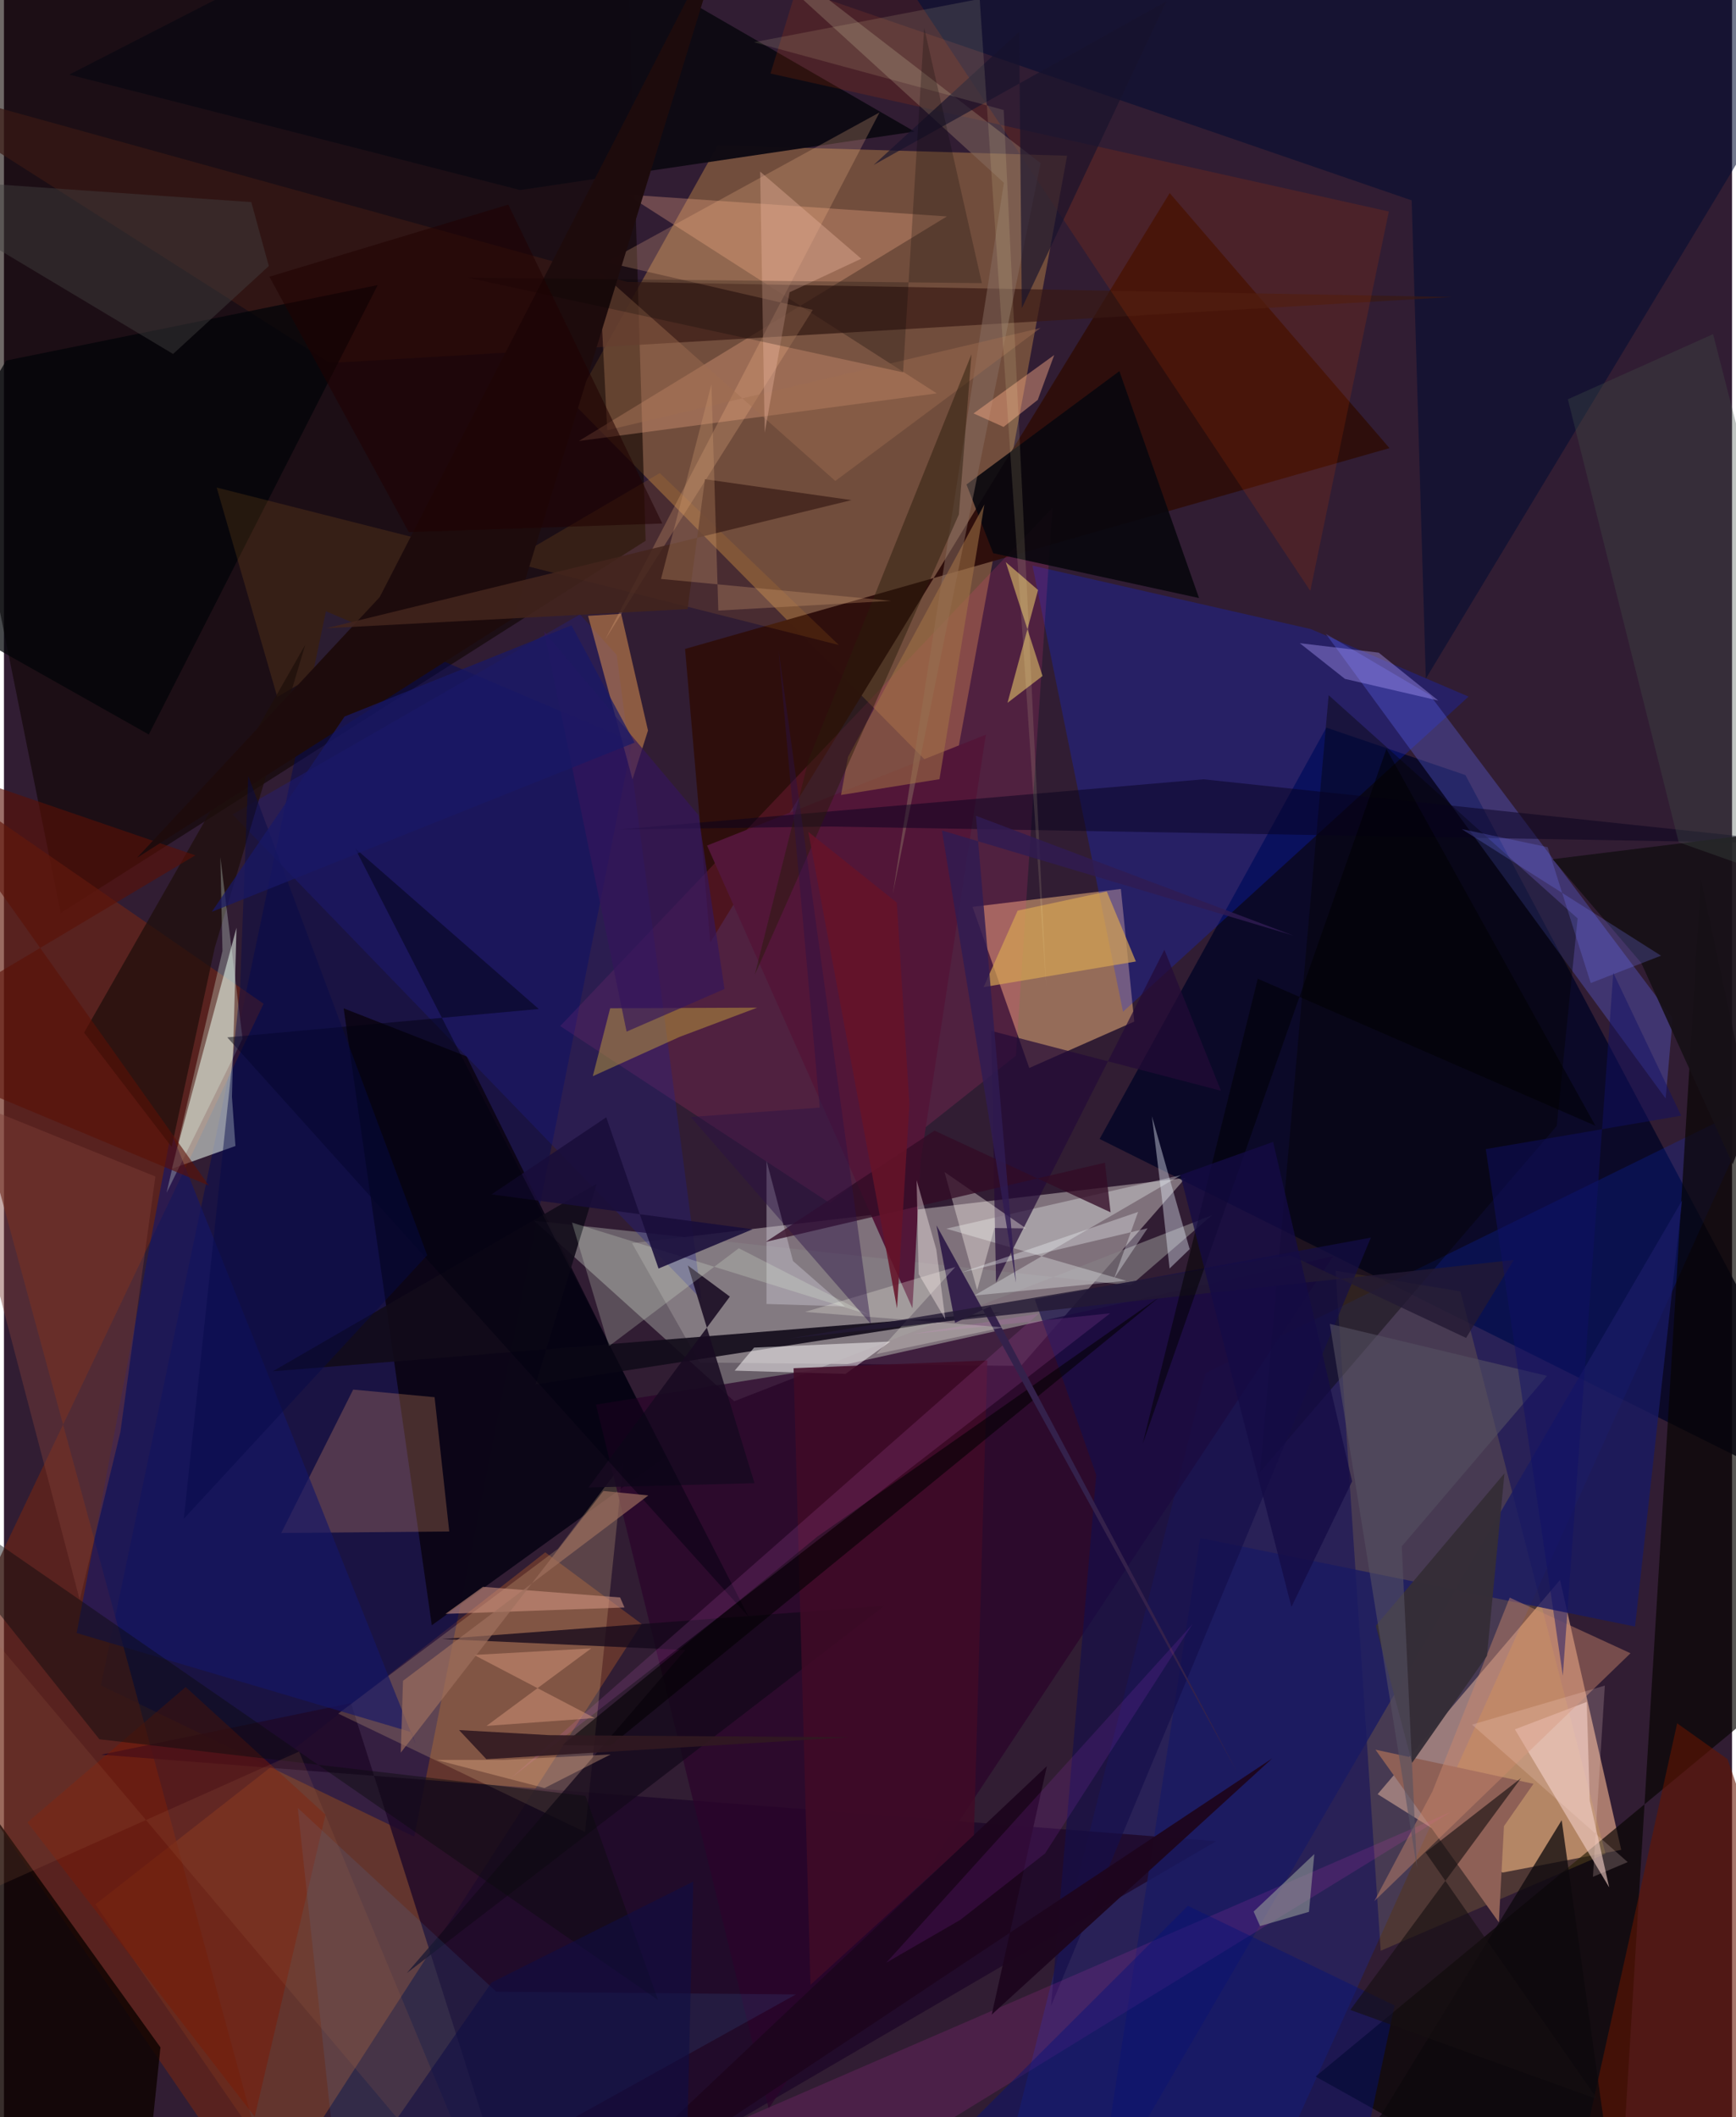 <svg xmlns="http://www.w3.org/2000/svg" width="228" height="278" viewBox="0 0 836 1024"><path fill="#311d33" d="M0 0h836v1024H0z"/><path fill="#9b8f95" fill-opacity=".733" d="M303.847 601.296l267.786-31.61-79.61 90.973-155.483-1.665z"/><path fill="#b78147" fill-opacity=".482" d="M514.329 75.321l-169.05-5.05-69.751 124.967 182.797 185.169z"/><path fill="#e2a788" fill-opacity=".675" d="M752.787 764.174l29.612 130.532-57.451 10.996-60.4-37.92z"/><path fill="#85452b" fill-opacity=".596" d="M308.493 785.443l-173.006 268.153L44.27 921.073l217.589-170.274z"/><path fill="#0f0500" fill-opacity=".596" d="M310.424 261.539L300.622-62-62-1.958l89.441 443.556z"/><path fill="#fabb80" fill-opacity=".498" d="M540.335 429.966l-71.772 8.658 27.453 77.92 50.79-22.44z"/><path fill="#030525" fill-opacity=".812" d="M707.03 374.88l-67.305-22.969L530.05 550.878 898 734.158z"/><path fill="#0634f2" fill-opacity=".192" d="M848.421 533.038L581.273 664.147 474.621 1086h123.676z"/><path fill="#000858" fill-opacity=".463" d="M46.887 815.158l151.607 73.182 105.388-529.66-148.13-63.042z"/><path fill="#092bff" fill-opacity=".247" d="M632.214 304.256l76.322 32.664-167.174 152.438-43.787-215.79z"/><path fill="#6a2617" fill-opacity=".678" d="M136.519 1086L-38.652 830.212l164.237-344.747L-62 355.738z"/><path fill="#e8f4ea" fill-opacity=".565" d="M110.286 530.447l2.21-81.74-31.358 116.617 30.848-11.045z"/><path fill="#0c0617" fill-opacity=".98" d="M223.807 510.95l96.084 193.635-112.91 81.5-42.643-298.377z"/><path fill="#2f0f0d" fill-opacity=".992" d="M563.957 93.389l-222.26 362.439-12.193-141.965 340.779-97.123z"/><path fill="#060400" fill-opacity=".671" d="M898 786.344l-263.48 218.009L780.663 1086l40.266-660.803z"/><path fill="#1e0828" fill-opacity=".812" d="M167.88 823.75L47.088 848.679l539.37 41.828L251.2 1086z"/><path fill="#ff3990" fill-opacity=".149" d="M399.545 581.92l-130.453-85.641 238.15-250.71-17.661 264.984z"/><path fill="#ffb68f" fill-opacity=".294" d="M456.152 104.684l-178.01 108.6 173.104-23.032-149.87-96.125z"/><path fill="#e1b989" fill-opacity=".243" d="M281.13 886.1l-119.432-57.288 106.317-79.73 31.603-41.678z"/><path fill="#000c31" fill-opacity=".553" d="M681.018 96.912l6.846 231.33L898-19.927 251.498-50.776z"/><path fill="#fbd03a" fill-opacity=".145" d="M644.218 614.627l60.387 9.96 70.17 271.988-108.747 46.938z"/><path fill="#656fff" fill-opacity=".298" d="M807.302 492.506l-117.403-156.26-50.434-29.71 164.413 224.767z"/><path fill="#857f84" fill-opacity=".671" d="M256.475 590.427l96.797 87.31 231.13-89.954-39.327 33.936z"/><path fill="#2b042b" fill-opacity=".737" d="M286.4 679.36l118.624-18.925 238.047-52.862-273.113 412.28z"/><path fill="#1d1e92" fill-opacity=".31" d="M110.587 393.928l168.072-96.763 17.753 19.587 41.057 311.784z"/><path fill="#f6a471" fill-opacity=".255" d="M208.327 675.772l7.09 64.949-81.263.722 34.788-69.347z"/><path fill="#df9350" fill-opacity=".525" d="M298.589 296.884l-16.02.977 21.509 79.109 7.488-23.654z"/><path fill="#120c1a" fill-opacity=".91" d="M130.026 663.264l352.627-28.463-225.499 34.829 29.569-97.065z"/><path fill="#0f0300" fill-opacity=".827" d="M-62 1086l128.333-5.604 9.377-90.155L-62 798.794z"/><path fill="#3a1914" fill-opacity=".686" d="M301.572 136.362L-62 35.75l219.622 139.818 543.015-31.92z"/><path fill="#0e0a13" fill-opacity=".973" d="M31.609 36.088L222.913-62 440.522 63.643l-190.829 28.27z"/><path fill="#191a63" fill-opacity=".788" d="M811.817 580.628L789.086 786.72 578.74 743.893 528.899 1066.3z"/><path fill="#141667" fill-opacity=".651" d="M35.186 789.84l45.702-242.338L199.05 843.344l-1.96-5.571z"/><path fill="#661500" fill-opacity=".58" d="M833.822 850.843L898 1036.748l-139.643 27L809.45 833.51z"/><path fill="#bc3800" fill-opacity=".188" d="M631.984 285.813l37.984-183.514L370.836 35.56 400.684-62z"/><path fill="#040300" fill-opacity=".392" d="M607.684 711.96l143.51-167.391 10.103-100.363-120.445-107.958z"/><path fill="#efcbc3" fill-opacity=".627" d="M730.933 836.423l45.626 76.426-9.392-41.926-1.454-47.77z"/><path fill="#fbbb90" fill-opacity=".235" d="M423.571 54.38l-132.277 72.446 99.989 23.06-100.386 159.353z"/><path fill="#521638" d="M475.012 355.345l-31.505 205.77-4.003 71.662-99.359-223.814z"/><path fill="#fffefd" fill-opacity=".49" d="M353.499 662.931l53.614 1.582 21.684-15.662-65.903 2.945z"/><path fill="#08070e" fill-opacity=".902" d="M465.644 234.333l12.906 33.223 99.578 21.692-38.52-109.735z"/><path fill="#7d1905" fill-opacity=".486" d="M121.304 1023.792L11.37 881.424l76.533-65.47 67.652 61.716z"/><path fill="#000307" fill-opacity=".722" d="M70.069 355.245l110.736-217.357L1.074 174.394-62 280.752z"/><path fill="#150e4a" fill-opacity=".663" d="M661.27 598.593L506.568 970.15l21.833-256.77-29.707-84.953z"/><path fill="#866e61" fill-opacity=".506" d="M501.517 78.9L318.758-62 483.737 88.41l-53.771 344.093z"/><path fill="#f69d22" fill-opacity=".125" d="M317.26 228.82l86.641 83.155-300.991-76.159 29.323 101.295z"/><path fill="#f6fdfd" fill-opacity=".322" d="M455.83 594.263l113.58-25.902-99.977 58.235 73.47-7.124z"/><path fill="#1e0e0b" fill-opacity=".722" d="M38.767 499.45l106.987-187.585-43.783 146.549-20.836 96.331z"/><path fill="#8e6056" d="M725.66 883.25l14.279-20.488-76.45-16.507 59.708 83.511z"/><path fill="#c3a23c" fill-opacity=".478" d="M293.264 487.665l71.15-.301-37.488 14.114-42.068 19.038z"/><path fill="#14091a" fill-opacity=".769" d="M425.919 776.664L194.877 954.322l134.745-156.285-117.69-5.296z"/><path fill="#230a37" fill-opacity=".714" d="M479.94 620.301l-2.357-121.708 111.183 28.979-27.38-68.218z"/><path fill="#ff3ad9" fill-opacity=".125" d="M323.577 1011.21l72.768 51.78 303.933-186.772-352.197 152.61z"/><path fill="#e6effb" fill-opacity=".408" d="M573.606 604.168l-9.716 9.365-3.804-34.853-4.737-38.82z"/><path fill="#449bfb" fill-opacity=".11" d="M383.105 964.642L164.761 1086l-22.619-211.545 96.05 88.86z"/><path fill="#a17146" fill-opacity=".565" d="M404.934 384.51l3.396-18.424 65.958-122.056-21.708 132.835z"/><path fill="#7e3f37" fill-opacity=".439" d="M-27.862 528.147L73.25 569.031 56.34 692.576 36.647 773.74z"/><path fill="#400b27" fill-opacity=".867" d="M475.732 658l-6.498 229.969-79.072 72.052-8.167-298.262z"/><path fill="#ffe272" fill-opacity=".494" d="M485.489 339.938l16.952-12.99-17.807-55.089 15.631 13.511z"/><path fill="#170a21" fill-opacity=".867" d="M282.758 719.457l80.329-2.1-32.238-105.287 20.322 15.048z"/><path fill="#04117a" fill-opacity=".431" d="M672.755 969.968L648.087 1086l-183.46-56.274 108.146-107.941z"/><path fill="#d6a453" fill-opacity=".698" d="M473.934 477.427l73.657-12.391-14.076-33.85-43.13 9.265z"/><path fill="#cdc8d3" fill-opacity=".431" d="M368.907 561.414l12.82 48.508 25.07 21.938-37.9-1.18z"/><path fill="#433f3f" fill-opacity=".459" d="M119.663 97.747l8.464 30.933-46.305 42.522L-62 85.116z"/><path fill="#9f6d51" fill-opacity=".439" d="M402.193 232.617L287.979 131.19l3.864 76.89 209.608-49.427z"/><path fill="#08011e" fill-opacity=".482" d="M580.297 376.921l293.824 31.156-474.774-8.321-101.814 1.463z"/><path fill="#0d0d0e" fill-opacity=".459" d="M316.427 967.323L-62 705.558l108.16 135.66 235.192 27.41z"/><path fill="#e8f6dd" fill-opacity=".227" d="M418.376 635.912l-62.874-32.173-62.846 47.38-17.863-59.807z"/><path fill="#fef7ee" fill-opacity=".369" d="M494.469 594.142l-15.299-.19-8.354 29.99-15.813-57.09z"/><path fill="#e6feee" fill-opacity=".275" d="M104.694 414.574l10.732 87.77-36.754 74.537 27.037-116.956z"/><path fill="#320b25" fill-opacity=".765" d="M532.613 562.347l-164.086 38.312 81.623-53.81 85.202 39.508z"/><path fill="#17132c" fill-opacity=".663" d="M491.11 15.377l1.317 133.68L562.362.615 420.709 79.8z"/><path fill="#171117" fill-opacity=".937" d="M749.217 415.553l42.864 50.185 44.262 97.418L898 397.17z"/><path fill="#d08a6d" fill-opacity=".435" d="M728.44 772.713l58.437 26.906-123.945 119.894 28.129-53.075z"/><path fill="#190d3a" fill-opacity=".871" d="M235.864 577.692l126.297 16.868-45.494 18.978-25.298-73.143z"/><path fill="#d39682" fill-opacity=".561" d="M213.603 780.572l18.115-13.075 66.36 5.142 2.118 4.847z"/><path fill="#352d37" fill-opacity=".976" d="M663.683 786.314l17.534 66.316 36.208-51.742 8.477-88.288z"/><path fill="#feae88" fill-opacity=".439" d="M508.086 171.716l-7.966 21.693-16.54 13.081-14.523-6.534z"/><path fill="#2a1b0b" fill-opacity=".486" d="M468.047 171.387l-78.811 196.148-26.012 103.983 98.737-222.679z"/><path fill="#000010" fill-opacity=".475" d="M360.281 782.045L108.038 501.743l150.684-13.726-88.887-77.78z"/><path fill="#020102" fill-opacity=".584" d="M270.229 844.011l123.3-100.846L559.144 627.19 293.38 844.397z"/><path fill="#5b1005" fill-opacity=".6" d="M92.587 413.68L-62 505.947l161.112 67.464-147.773-208.138z"/><path fill="#e571de" fill-opacity=".141" d="M535.173 635.193l-96.583 10.144 61.95-9.948-255.726 224.976z"/><path fill="#afa0fd" fill-opacity=".392" d="M648.723 328.349l45.17 10.484-28.828-23.162-38.18-4.586z"/><path fill="#1e0c0d" fill-opacity=".992" d="M181.737 288.852L64.382 414.872l182.115-115.896 103.588-337.36z"/><path fill="#0d090c" fill-opacity=".749" d="M774.37 1029l-165.047 57 57.094-63.292 87.172-142.335z"/><path fill="#99a19b" fill-opacity=".565" d="M604.562 924.55l29.358-27.812-2.592 27.951-23.666 6.887z"/><path fill="#35224c" fill-opacity=".996" d="M596.757 857.45L477.154 631.808l-17.022 8.005-9.008-47.152z"/><path fill="#405146" fill-opacity=".329" d="M898 438.51l-87.81-31.138-53.616-214.258 70.25-31.498z"/><path fill="#fff6b9" fill-opacity=".122" d="M504.192 477.144L483.64 53.21 362.807 20.424 472.035-.507z"/><path fill="#35155b" fill-opacity=".675" d="M301.218 498.955l-39.935-193.517 74.728 88.82 12.57 84.082z"/><path fill="#555062" fill-opacity=".588" d="M683.554 903.48l-42.138-263.164 105.068 25.15-70.26 82.45z"/><path fill="#ffffef" fill-opacity=".247" d="M460.215 612.812l-72.69 21.726 95.877 7.45-61.42 12.924z"/><path fill="#e6b19b" fill-opacity=".404" d="M414.724 125.13L365.822 83l2.217 126.271 12.006-67.9z"/><path fill="#000400" fill-opacity=".224" d="M473.08 136.935l-27.898-123.5-10.22 166.645-210.537-45.77z"/><path fill="#060948" fill-opacity=".459" d="M118.181 375.348l-4.005 103.427-27.163 255.804 117.734-127.485z"/><path fill="#2b1246" fill-opacity=".431" d="M394.646 535.713l-62.413 4.542 87.214 100.172-44.7-325.824z"/><path fill="#311921" fill-opacity=".894" d="M233.38 850.855L409 840.245l-145.238-1.013-43.608-2.457z"/><path fill="#43251d" fill-opacity=".855" d="M330.72 294.575l8.407-62.803 70.895 10.12-254.167 61.98z"/><path fill="#f5fbfe" fill-opacity=".333" d="M537.084 618.275l16.171-24.213-89.962 21.367 85.373-29.253z"/><path fill="#d7977e" fill-opacity=".482" d="M285.766 830.955l-52.317 3.805 50.656-37.495-56.69 3.176z"/><path fill="#160f11" fill-opacity=".612" d="M733.93 859.995l-46.207 35.922 83.09 119.337-119.498-43.117z"/><path fill="#d19d71" fill-opacity=".302" d="M342.251 185.882l-24.384 94.137 111.294 10.583-83.57 4.716z"/><path fill="#231933" fill-opacity=".808" d="M730.371 609.417l-23.023 37.695-85.087-40.057-242.203 40.31z"/><path fill="#9e705e" fill-opacity=".663" d="M193.04 812.951l-1.068 34.725 98.033-126.54 21.722 2.135z"/><path fill="#000001" fill-opacity=".51" d="M550.851 698.44L668.79 362.242l101.114 182.247-163.347-71.111z"/><path fill="#787bff" fill-opacity=".243" d="M705.216 401.007l96.422 61.227-34.002 13.233-20.838-65.734z"/><path fill="#1d061e" fill-opacity=".969" d="M504.545 854.189L259.094 1086l354.497-235.55-135.725 123.925z"/><path fill="#0f0f67" fill-opacity=".471" d="M754.138 810.49l24.401-339.958 32.864 69.093-94.527 16.145z"/><path fill="#fff2f1" fill-opacity=".384" d="M441.522 570.826l.983 45.402 12.884 21.806-4.35-33.707z"/><path fill="#a46147" fill-opacity=".176" d="M242.095 1086l-99.322-238.838L-62 938.719v-213.51z"/><path fill="#ffdfd9" fill-opacity=".2" d="M710.198 834.143l64.253-18.874-5.742 92.475 16.81-7.116z"/><path fill="#fec197" fill-opacity=".31" d="M261.515 864.815l31.988-16.26-51.925 2.65-32.402-.007z"/><path fill="#150b45" fill-opacity=".757" d="M652.2 716.47l-29.347 60.744-53.74-208.924 44.873-15.99z"/><path fill="#cc3ffd" fill-opacity=".122" d="M462.653 928.57l40.992-32.101 71.369-110.94-148.15 163.74z"/><path fill="#0e0d45" fill-opacity=".573" d="M329.262 1086l4.207-175.95-97.583 48.835-71.405 102.797z"/><path fill="#661329" fill-opacity=".867" d="M432.058 632.822l5.975-98.659-6.084-97.6-42.824-34.234z"/><path fill="#301b52" fill-opacity=".82" d="M489.585 620.488l-35.821-218.823 169.972 50.817-153.518-57.918z"/><path fill="#210100" fill-opacity=".537" d="M195.842 257.371l-67.44-123.535 115.581-34.885 74.518 154.25z"/><path fill="#191867" fill-opacity=".714" d="M164.776 346.566l-64.22 94.44L305.1 359.18l-30.529-56.737z"/></svg>